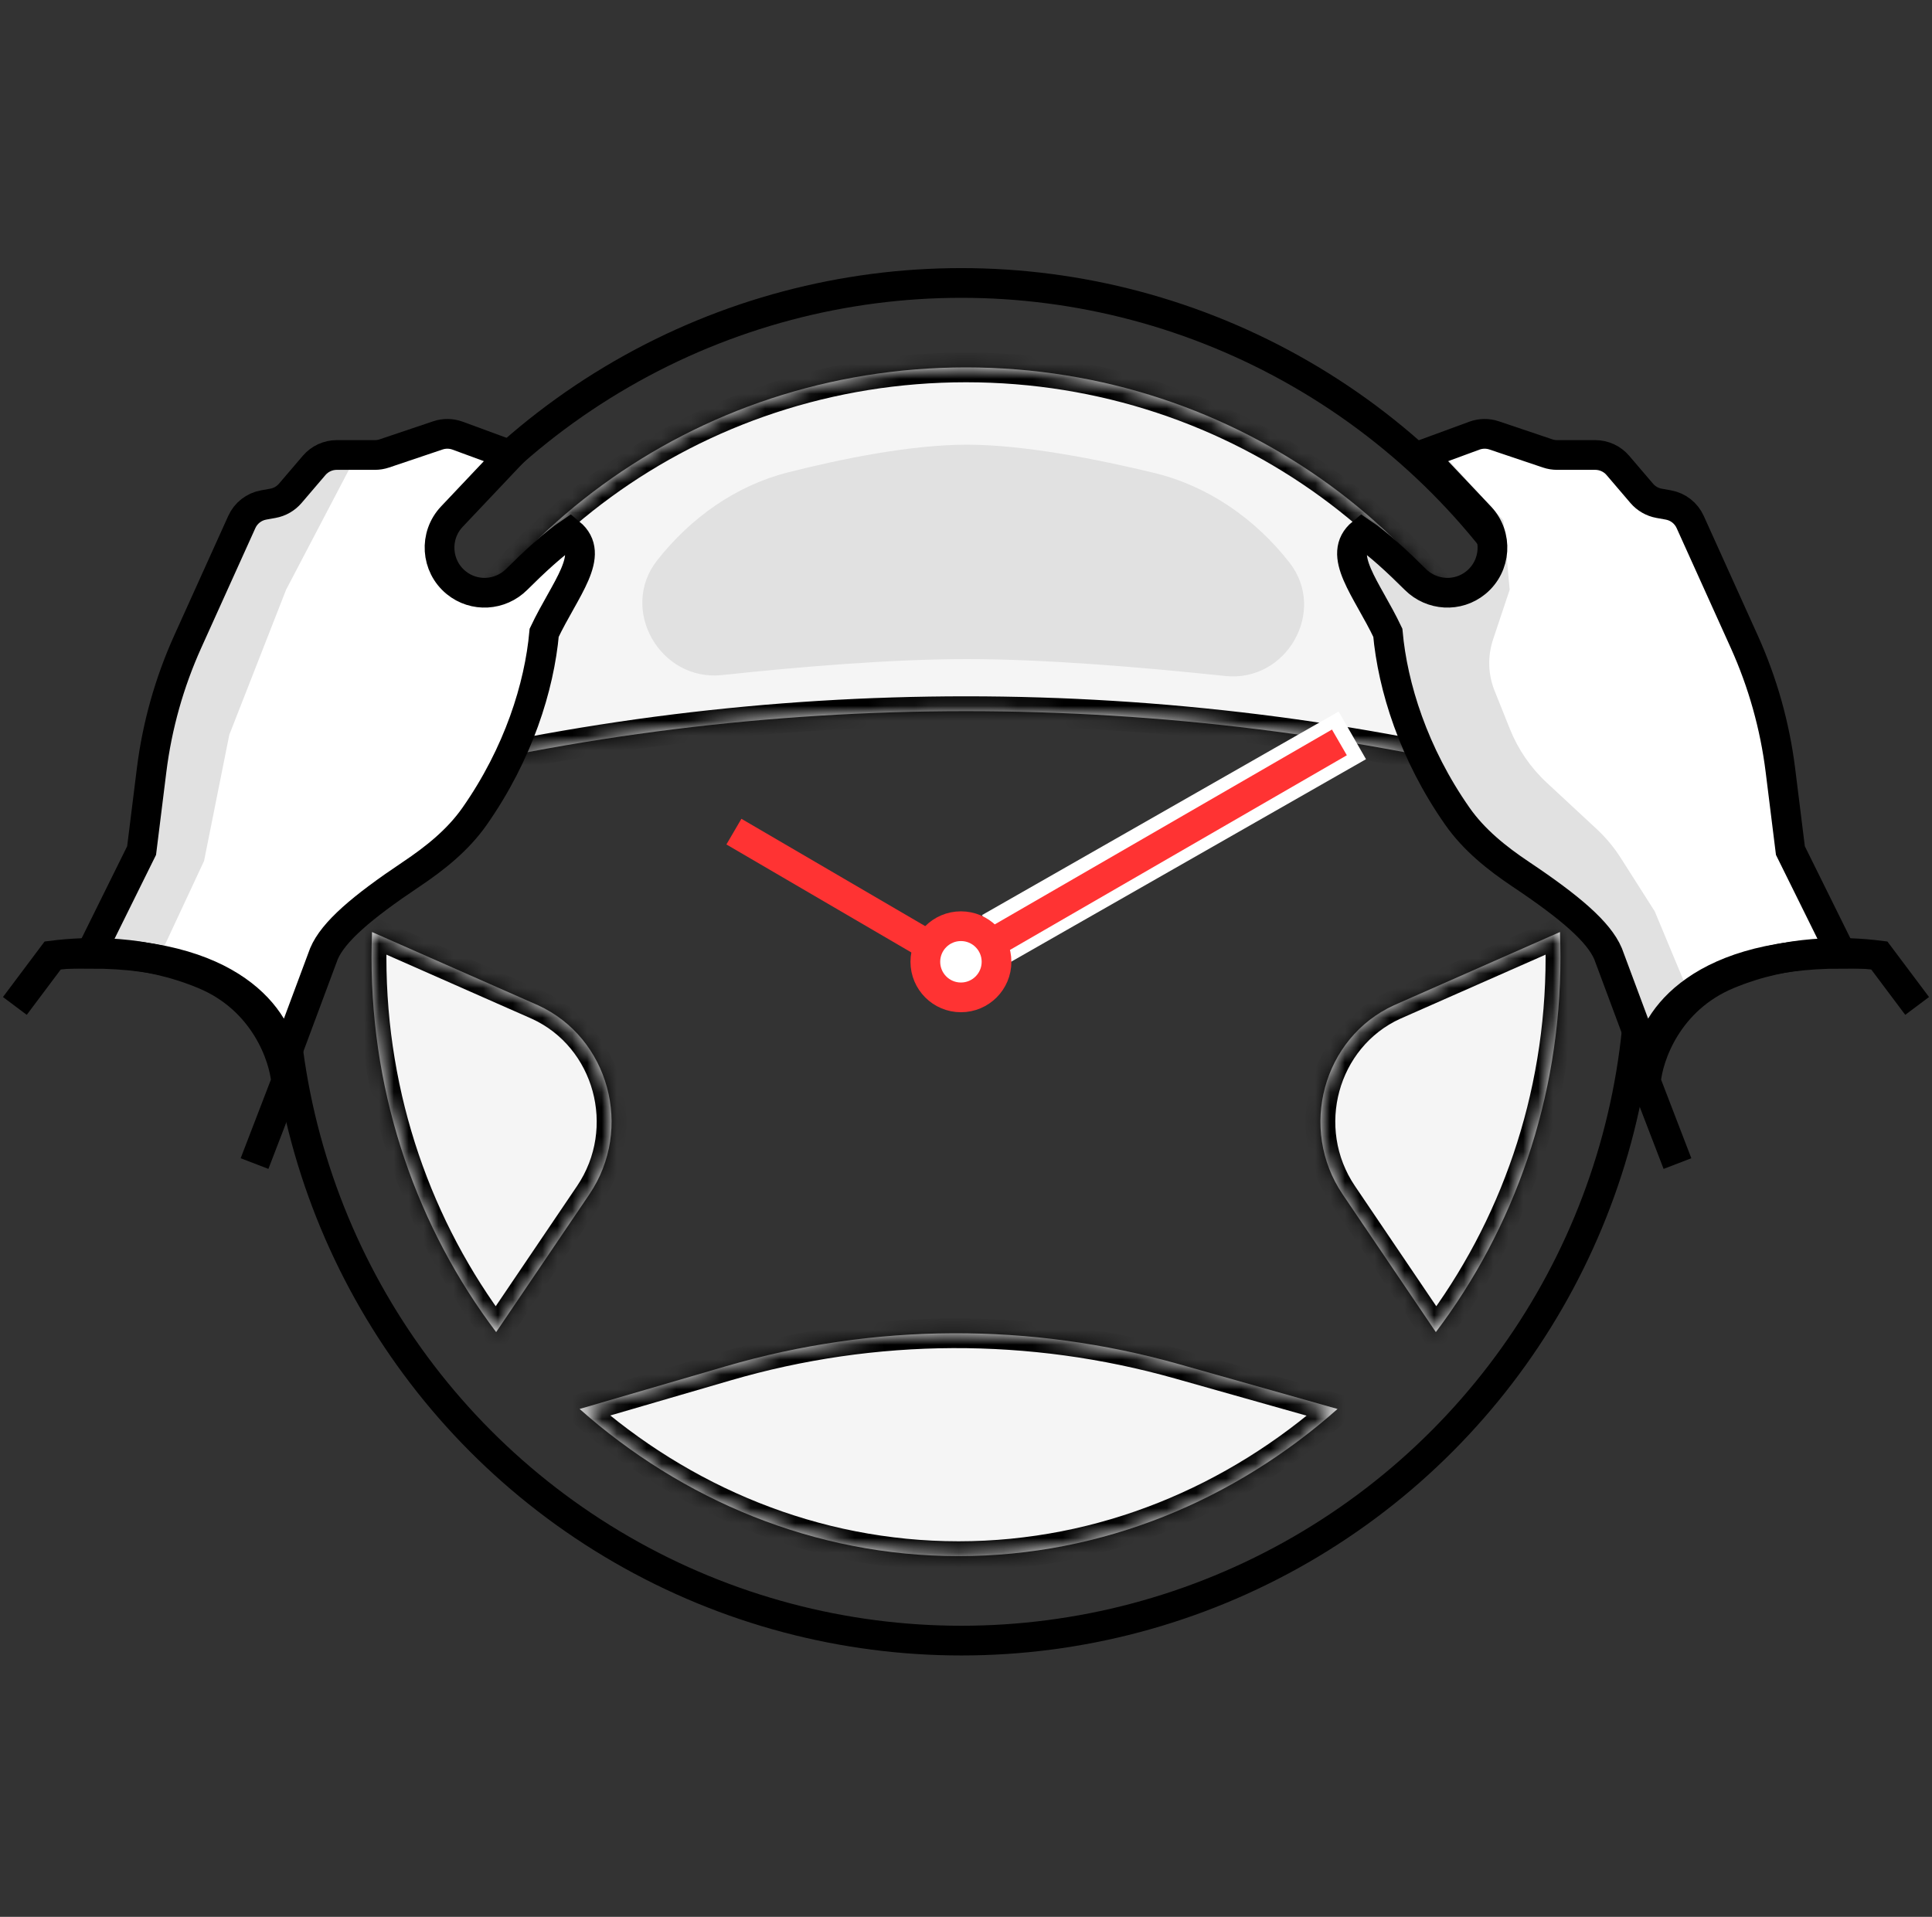 <svg width="130" height="129" viewBox="0 0 130 129" fill="none" xmlns="http://www.w3.org/2000/svg">
<rect x="0" y="0" width="130" height="129" fill="#333333" stroke="none"/>
<circle cx="64.684" cy="64.727" r="45.684" stroke="black" stroke-width="2"/>
<mask id="path-2-inside-1" fill="white">
<path d="M33.385 89.649L39.656 80.379C42.645 75.961 40.981 69.836 36.198 67.651L25.034 62.726C25.011 63.295 25 63.866 25 64.441C25 73.939 28.129 82.686 33.385 89.649Z"/>
<path d="M96.615 89.649L90.344 80.379C87.356 75.961 89.019 69.836 93.802 67.651L104.966 62.726C104.989 63.295 105 63.866 105 64.441C105 73.939 101.871 82.686 96.615 89.649Z"/>
</mask>
<path d="M33.385 89.649L39.656 80.379C42.645 75.961 40.981 69.836 36.198 67.651L25.034 62.726C25.011 63.295 25 63.866 25 64.441C25 73.939 28.129 82.686 33.385 89.649Z" fill="#F5F5F5"/>
<path d="M96.615 89.649L90.344 80.379C87.356 75.961 89.019 69.836 93.802 67.651L104.966 62.726C104.989 63.295 105 63.866 105 64.441C105 73.939 101.871 82.686 96.615 89.649Z" fill="#F5F5F5"/>
<path d="M33.385 89.649L33.785 89.348L33.363 88.79L32.971 89.369L33.385 89.649ZM96.615 89.649L97.029 89.369L96.637 88.79L96.216 89.348L96.615 89.649ZM32.971 89.369L32.919 89.446L33.748 90.007L33.8 89.93L32.971 89.369ZM96.2 89.93L96.252 90.007L97.081 89.446L97.029 89.369L96.2 89.93ZM33.842 89.424C33.823 89.399 33.804 89.374 33.785 89.348L32.986 89.951C33.006 89.977 33.026 90.002 33.045 90.028L33.842 89.424ZM96.216 89.348C96.196 89.374 96.177 89.399 96.158 89.424L96.955 90.028C96.974 90.002 96.994 89.977 97.014 89.951L96.216 89.348ZM39.656 80.379L38.828 79.819L38.828 79.819L39.656 80.379ZM33.385 89.649L32.587 90.252L33.43 91.368L34.214 90.21L33.385 89.649ZM25.034 62.726L25.438 61.811L24.093 61.218L24.035 62.687L25.034 62.726ZM36.198 67.651L36.614 66.741L36.602 66.736L36.198 67.651ZM90.344 80.379L91.172 79.819L91.172 79.819L90.344 80.379ZM96.615 89.649L95.786 90.21L96.57 91.368L97.413 90.252L96.615 89.649ZM104.966 62.726L105.965 62.687L105.907 61.218L104.562 61.811L104.966 62.726ZM93.802 67.651L93.398 66.736L93.386 66.741L93.802 67.651ZM38.828 79.819L32.557 89.089L34.214 90.21L40.484 80.94L38.828 79.819ZM24.631 63.641L35.795 68.566L36.602 66.736L25.438 61.811L24.631 63.641ZM40.484 80.94C43.809 76.024 41.975 69.191 36.614 66.741L35.783 68.56C39.987 70.481 41.48 75.898 38.828 79.819L40.484 80.94ZM89.516 80.94L95.786 90.21L97.443 89.089L91.172 79.819L89.516 80.94ZM104.562 61.811L93.398 66.736L94.205 68.566L105.369 63.641L104.562 61.811ZM91.172 79.819C88.52 75.898 90.013 70.481 94.217 68.56L93.386 66.741C88.025 69.191 86.191 76.024 89.516 80.94L91.172 79.819ZM34.184 89.047C29.055 82.253 26 73.716 26 64.441H24C24 74.162 27.203 83.119 32.587 90.252L34.184 89.047ZM104 64.441C104 73.716 100.945 82.253 95.816 89.047L97.413 90.252C102.797 83.119 106 74.162 106 64.441H104ZM103.967 62.766C103.989 63.321 104 63.88 104 64.441H106C106 63.853 105.988 63.268 105.965 62.687L103.967 62.766ZM26 64.441C26 63.88 26.011 63.321 26.033 62.766L24.035 62.687C24.012 63.268 24 63.853 24 64.441H26Z" fill="black" mask="url(#path-2-inside-1)"/>
<mask id="path-4-inside-2" fill="white">
<path d="M104 52.726C78.533 46.239 51.467 46.239 26 52.726C31.088 36.519 46.624 24.726 65 24.726C83.376 24.726 98.912 36.519 104 52.726Z"/>
</mask>
<path d="M104 52.726C78.533 46.239 51.467 46.239 26 52.726C31.088 36.519 46.624 24.726 65 24.726C83.376 24.726 98.912 36.519 104 52.726Z" fill="#F5F5F5"/>
<path d="M26 52.726L25.046 52.427L24.509 54.138L26.247 53.695L26 52.726ZM104 52.726L103.753 53.695L105.491 54.138L104.954 52.427L104 52.726ZM26.247 53.695C51.552 47.249 78.448 47.249 103.753 53.695L104.247 51.757C78.618 45.229 51.382 45.229 25.753 51.757L26.247 53.695ZM26.954 53.026C31.91 37.24 47.056 25.726 65 25.726V23.726C46.192 23.726 30.266 35.798 25.046 52.427L26.954 53.026ZM65 25.726C82.944 25.726 98.09 37.24 103.046 53.026L104.954 52.427C99.734 35.798 83.808 23.726 65 23.726V25.726Z" fill="black" mask="url(#path-4-inside-2)"/>
<path d="M44.22 37.711C46.469 34.849 49.505 32.683 53.034 31.788C56.584 30.888 61.268 29.927 65.066 29.927C68.913 29.927 73.885 30.914 77.65 31.824C81.291 32.704 84.441 34.9 86.755 37.846V37.846C89.323 41.115 86.576 45.932 82.442 45.494C76.891 44.905 70.305 44.356 65.066 44.356C60.011 44.356 53.851 44.867 48.592 45.432C44.421 45.879 41.629 41.01 44.22 37.711V37.711Z" fill="#E1E1E1"/>
<mask id="path-7-inside-3" fill="white">
<path d="M48.876 91.939L39 94.822C45.88 100.921 54.78 104.726 64.5 104.726C74.22 104.726 83.121 100.921 90 94.822L79.335 91.808C69.355 88.989 58.834 89.034 48.876 91.939Z"/>
</mask>
<path d="M48.876 91.939L39 94.822C45.88 100.921 54.78 104.726 64.5 104.726C74.22 104.726 83.121 100.921 90 94.822L79.335 91.808C69.355 88.989 58.834 89.034 48.876 91.939Z" fill="#F5F5F5"/>
<path d="M39 94.822L38.72 93.862L36.982 94.369L38.337 95.57L39 94.822ZM48.876 91.939L48.596 90.98L48.596 90.98L48.876 91.939ZM79.335 91.808L79.607 90.846L79.607 90.846L79.335 91.808ZM90 94.822L90.663 95.57L92.032 94.356L90.272 93.859L90 94.822ZM39.28 95.781L49.157 92.9L48.596 90.98L38.72 93.862L39.28 95.781ZM79.064 92.771L89.728 95.784L90.272 93.859L79.607 90.846L79.064 92.771ZM49.157 92.9C58.934 90.046 69.264 90.002 79.064 92.771L79.607 90.846C69.447 87.975 58.734 88.021 48.596 90.98L49.157 92.9ZM64.5 103.726C55.047 103.726 46.378 100.026 39.663 94.073L38.337 95.57C45.381 101.815 54.512 105.726 64.5 105.726V103.726ZM89.337 94.073C82.622 100.026 73.953 103.726 64.5 103.726V105.726C74.488 105.726 83.619 101.815 90.663 95.57L89.337 94.073Z" fill="black" mask="url(#path-7-inside-3)"/>
<path d="M63.867 64.427L49.383 55.967" stroke="#FF3333" stroke-width="2"/>
<path fill-rule="evenodd" clip-rule="evenodd" d="M67.443 61.956L89.703 49.249L90.548 50.722L68.287 63.429L67.443 61.956Z" fill="#FF3333" stroke="white" stroke-width="2"/>
<circle cx="64.659" cy="64.727" r="2.395" fill="white" stroke="#FF3333" stroke-width="2"/>
<path d="M66.784 63.453L90.125 49.963" stroke="#FF3333" stroke-width="2"/>
<path d="M9.528 57.242L6.094 64.186C16.166 64.186 18.939 69.073 19.066 71.517L21.797 64.186C22.42 62.715 24.329 61.072 27.67 58.836C29.286 57.755 30.82 56.526 31.935 54.934C34.885 50.721 36.287 46.225 36.617 42.581C38.016 39.623 40.125 37.333 38.348 35.867C37.224 36.625 35.928 37.838 34.772 38.989C33.66 40.096 31.904 40.201 30.69 39.208C29.325 38.091 29.194 36.05 30.406 34.768L34.328 30.62L30.792 29.32C30.364 29.163 29.895 29.156 29.463 29.302L25.863 30.515C25.657 30.585 25.442 30.62 25.224 30.62H22.659C22.074 30.62 21.518 30.876 21.138 31.321L19.53 33.203C19.23 33.553 18.818 33.79 18.363 33.872L17.74 33.984C17.091 34.1 16.542 34.529 16.271 35.129L12.63 43.189C11.392 45.932 10.573 48.845 10.201 51.83L9.528 57.242Z" fill="white"/>
<path d="M19.25 39.688L23.918 30.775H21.796L19.25 33.322L16.703 34.17L13.308 41.81L10.762 48.6L9.488 57.088L6.518 63.878L10.762 64.303L13.732 57.937L15.43 49.449L19.25 39.688Z" fill="#E1E1E1"/>
<path d="M9.528 57.242L6.094 64.186C16.166 64.186 18.939 69.073 19.066 71.517L21.797 64.186C22.42 62.715 24.329 61.072 27.67 58.836C29.286 57.755 30.82 56.526 31.935 54.934C34.885 50.721 36.287 46.225 36.617 42.581C38.016 39.623 40.125 37.333 38.348 35.867C37.224 36.625 35.928 37.838 34.772 38.989C33.66 40.096 31.904 40.201 30.69 39.208C29.325 38.091 29.194 36.05 30.406 34.768L34.328 30.62L30.792 29.32C30.364 29.163 29.895 29.156 29.463 29.302L25.863 30.515C25.657 30.585 25.442 30.62 25.224 30.62H22.659C22.074 30.62 21.518 30.876 21.138 31.321L19.53 33.203C19.23 33.553 18.818 33.79 18.363 33.872L17.74 33.984C17.091 34.1 16.542 34.529 16.271 35.129L12.63 43.189C11.392 45.932 10.573 48.845 10.201 51.83L9.528 57.242Z" stroke="black" stroke-width="2"/>
<path d="M1 67.698L3.546 64.302C5.81 64.02 9.658 63.878 13.732 65.576C17.806 67.273 19.108 71.092 19.249 72.79L17.127 78.307" stroke="black" stroke-width="2"/>
<path d="M120.472 57.242L123.906 64.186C113.834 64.186 111.061 69.073 110.934 71.517L108.203 64.186C107.58 62.715 105.671 61.072 102.33 58.836C100.714 57.755 99.18 56.526 98.065 54.934C95.115 50.721 93.713 46.225 93.383 42.581C91.984 39.623 89.875 37.333 91.652 35.867C92.776 36.625 94.072 37.838 95.228 38.989C96.34 40.096 98.096 40.201 99.31 39.208C100.676 38.091 100.806 36.05 99.594 34.768L95.672 30.62L99.208 29.32C99.636 29.163 100.105 29.156 100.537 29.302L104.137 30.515C104.343 30.585 104.559 30.62 104.776 30.62H107.341C107.926 30.62 108.482 30.876 108.862 31.321L110.47 33.203C110.77 33.553 111.182 33.79 111.637 33.872L112.26 33.984C112.909 34.1 113.458 34.529 113.729 35.129L117.37 43.189C118.608 45.932 119.427 48.845 119.799 51.83L120.472 57.242Z" fill="white"/>
<path d="M101.158 35.019L96.914 30.35L96.066 31.199L99.885 35.868V38.414L98.188 39.687H96.066L91.822 35.868L90.973 37.565L93.944 42.658V45.629L96.066 51.995L99.885 57.088L107.524 63.029L110.495 70.668L113.466 66.424L111.344 61.332L109.063 57.748C108.605 57.028 108.057 56.369 107.431 55.788L104.078 52.674C102.994 51.668 102.147 50.434 101.597 49.06L100.565 46.48C100.126 45.383 100.09 44.164 100.464 43.042L101.583 39.687L101.158 35.019Z" fill="#E1E1E1"/>
<path d="M120.472 57.242L123.906 64.186C113.834 64.186 111.061 69.073 110.934 71.517L108.203 64.186C107.58 62.715 105.671 61.072 102.33 58.836C100.714 57.755 99.18 56.526 98.065 54.934C95.115 50.721 93.713 46.225 93.383 42.581C91.984 39.623 89.875 37.333 91.652 35.867C92.776 36.625 94.072 37.838 95.228 38.989C96.34 40.096 98.096 40.201 99.31 39.208C100.676 38.091 100.806 36.05 99.594 34.768L95.672 30.62L99.208 29.32C99.636 29.163 100.105 29.156 100.537 29.302L104.137 30.515C104.343 30.585 104.559 30.62 104.776 30.62H107.341C107.926 30.62 108.482 30.876 108.862 31.321L110.47 33.203C110.77 33.553 111.182 33.79 111.637 33.872L112.26 33.984C112.909 34.1 113.458 34.529 113.729 35.129L117.37 43.189C118.608 45.932 119.427 48.845 119.799 51.83L120.472 57.242Z" stroke="black" stroke-width="2"/>
<path d="M129 67.698L126.454 64.302C124.19 64.02 120.342 63.878 116.268 65.576C112.194 67.273 110.892 71.092 110.751 72.79L112.873 78.307" stroke="black" stroke-width="2"/>
</svg>

